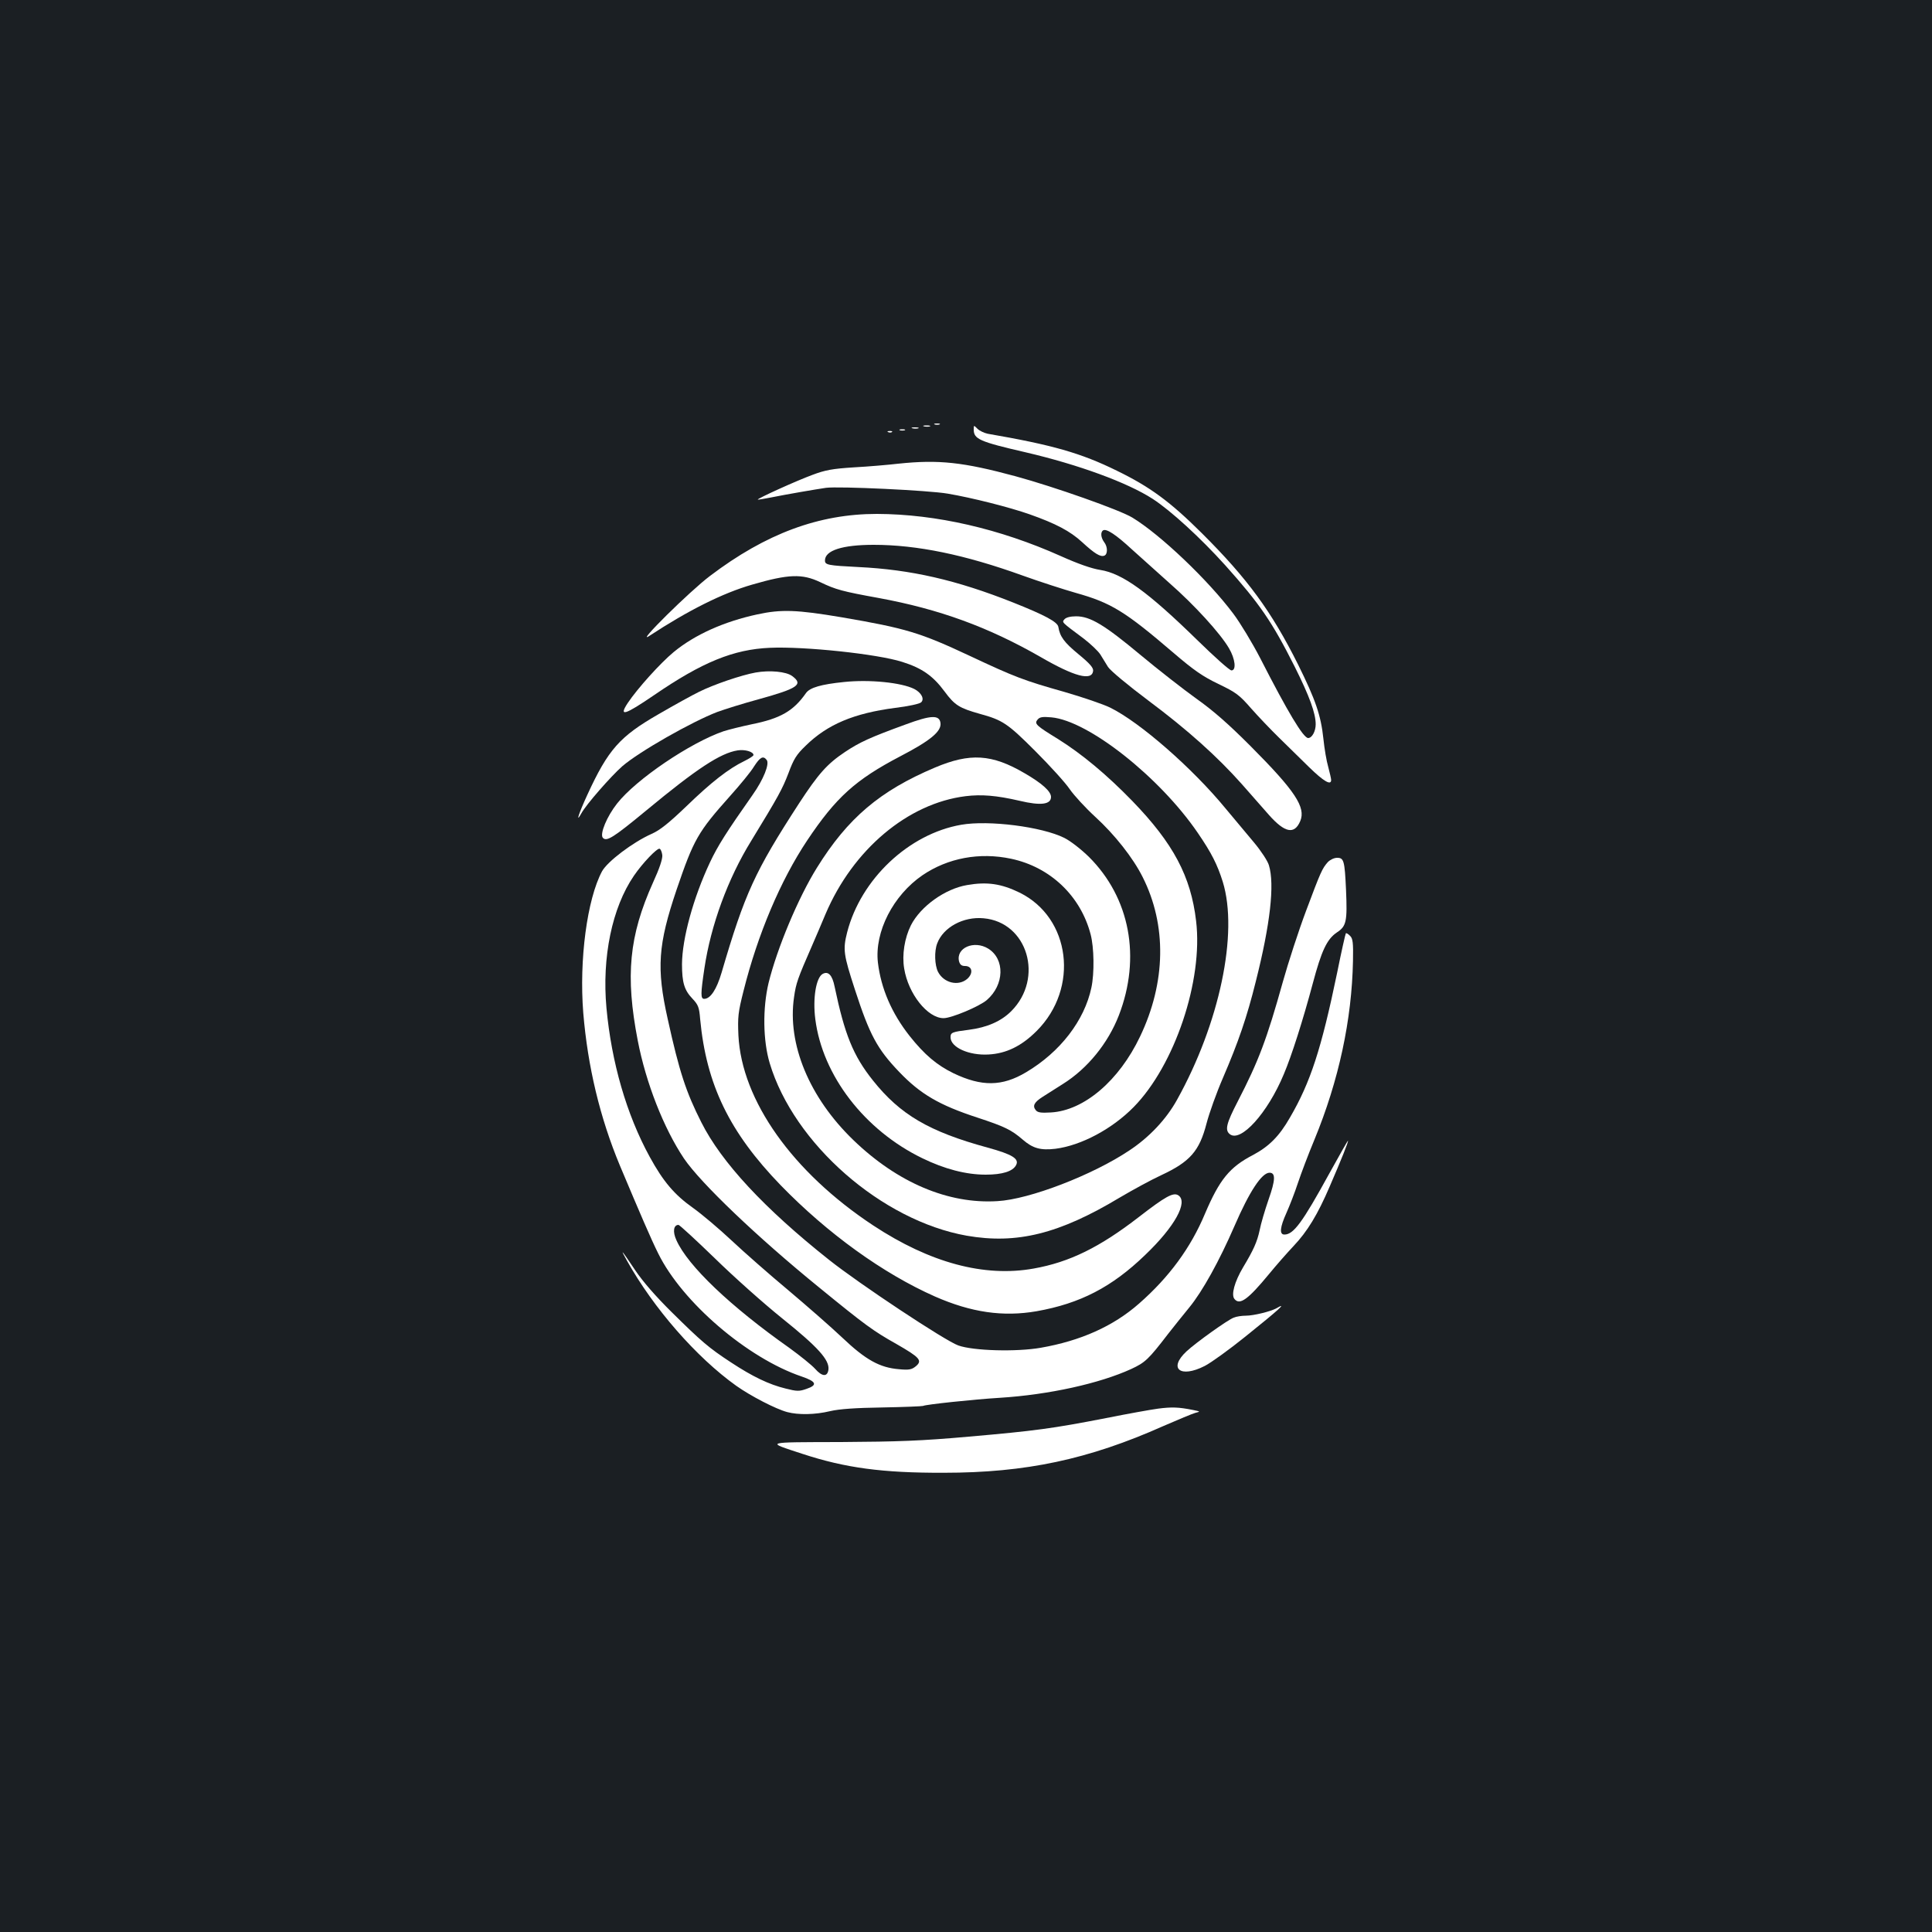<?xml version="1.0" standalone="no"?>
<!DOCTYPE svg PUBLIC "-//W3C//DTD SVG 20010904//EN"
 "http://www.w3.org/TR/2001/REC-SVG-20010904/DTD/svg10.dtd">
<svg version="1.0" xmlns="http://www.w3.org/2000/svg"
 width="1000pt" height="1000pt" viewBox="0 0 1000 1000"
 preserveAspectRatio="xMidYMid meet">
<rect width="100%" height="100%" fill="#1b1f23"/>
<g transform="translate(0,1000) scale(0.1,-0.1)"
fill="#ffffff" stroke="none">
<path d="M4838 7803 c6 -2 18 -2 25 0 6 3 1 5 -13 5 -14 0 -19 -2 -12 -5z"/>
<path d="M4783 7793 c9 -2 23 -2 30 0 6 3 -1 5 -18 5 -16 0 -22 -2 -12 -5z"/>
<path d="M5040 7777 c0 -50 30 -63 268 -118 275 -64 528 -157 658 -241 94 -61
247 -201 376 -344 179 -200 242 -292 359 -524 77 -154 109 -242 109 -299 0
-36 -19 -71 -39 -71 -25 0 -106 135 -249 415 -40 77 -102 180 -138 228 -131
175 -378 410 -523 498 -66 40 -403 159 -605 214 -270 73 -397 87 -606 65 -52
-6 -156 -15 -230 -19 -111 -7 -149 -14 -215 -39 -82 -30 -287 -123 -283 -128
2 -1 32 4 68 11 79 16 230 42 285 50 65 9 532 -13 630 -30 125 -21 322 -71
424 -107 136 -48 210 -87 272 -144 65 -60 95 -78 115 -70 18 7 18 46 -1 70
-17 23 -20 52 -5 61 17 10 67 -23 148 -98 43 -39 131 -118 195 -175 129 -113
263 -260 308 -337 33 -56 39 -115 13 -115 -10 0 -89 71 -178 158 -254 248
-386 344 -501 362 -45 7 -116 32 -205 72 -315 141 -645 217 -951 218 -299 0
-574 -101 -864 -321 -104 -78 -389 -360 -315 -311 201 132 380 222 533 266
189 55 259 57 352 13 81 -39 115 -48 302 -82 316 -58 569 -151 838 -305 176
-102 266 -126 273 -73 2 16 -15 37 -76 87 -74 61 -96 91 -104 141 -4 26 -70
61 -233 126 -294 117 -531 171 -802 184 -158 8 -173 11 -173 34 0 52 90 81
252 81 224 0 472 -51 771 -159 89 -32 213 -72 276 -90 182 -51 254 -95 506
-311 104 -89 150 -121 231 -160 92 -44 109 -57 170 -127 38 -43 103 -111 144
-151 41 -41 112 -109 156 -153 76 -74 114 -96 114 -66 0 6 -7 37 -15 67 -9 30
-20 96 -25 145 -13 123 -41 203 -131 385 -138 276 -262 445 -498 680 -164 163
-268 240 -441 324 -185 91 -332 133 -668 191 -18 4 -42 15 -53 26 -19 19 -19
19 -19 -4z"/>
<path d="M4723 7783 c9 -2 23 -2 30 0 6 3 -1 5 -18 5 -16 0 -22 -2 -12 -5z"/>
<path d="M4658 7773 c6 -2 18 -2 25 0 6 3 1 5 -13 5 -14 0 -19 -2 -12 -5z"/>
<path d="M4598 7763 c7 -3 16 -2 19 1 4 3 -2 6 -13 5 -11 0 -14 -3 -6 -6z"/>
<path d="M3920 6820 c-172 -37 -324 -105 -433 -195 -69 -57 -188 -189 -238
-264 -48 -73 -16 -63 138 42 248 170 410 236 598 244 178 8 557 -32 685 -73
102 -32 159 -72 219 -153 53 -72 77 -86 183 -116 117 -32 143 -49 286 -192 76
-76 157 -165 179 -198 23 -33 82 -97 131 -142 102 -93 197 -214 246 -312 126
-249 121 -546 -13 -826 -109 -229 -290 -383 -461 -393 -51 -3 -69 -1 -79 12
-18 22 -8 41 36 69 21 13 68 43 104 66 128 80 234 211 290 355 116 300 58 609
-155 821 -41 40 -95 82 -127 98 -116 58 -392 93 -534 68 -271 -47 -519 -281
-590 -556 -23 -90 -19 -116 40 -297 76 -234 115 -307 229 -426 110 -115 207
-172 406 -237 140 -46 175 -63 234 -114 52 -45 92 -56 169 -47 133 17 293 102
405 216 212 216 360 655 323 963 -27 231 -118 402 -330 621 -134 138 -262 244
-385 321 -114 70 -124 79 -105 101 11 13 26 15 71 11 191 -17 560 -309 757
-597 72 -105 102 -165 130 -254 82 -266 -17 -734 -237 -1129 -56 -101 -144
-194 -247 -262 -190 -127 -517 -253 -682 -262 -255 -16 -518 96 -746 316 -228
220 -343 497 -307 740 10 72 19 97 93 266 19 44 51 118 70 164 142 334 426
573 725 610 82 10 159 4 280 -24 109 -26 162 -19 162 20 0 29 -47 71 -137 123
-169 99 -282 106 -464 29 -284 -120 -451 -261 -611 -519 -97 -156 -206 -417
-250 -596 -31 -131 -29 -298 6 -415 125 -417 580 -815 1020 -893 259 -45 478
9 791 197 66 39 163 92 215 116 150 70 198 125 235 268 14 54 52 160 85 236
80 186 124 314 170 499 75 297 98 502 68 601 -6 22 -41 75 -77 118 -36 43
-103 123 -148 177 -171 208 -442 445 -596 521 -34 17 -142 54 -239 82 -209 59
-256 77 -488 186 -258 121 -331 143 -664 200 -231 39 -312 42 -436 15z m1314
-1265 c202 -43 359 -192 411 -391 18 -68 20 -201 4 -276 -36 -170 -161 -333
-338 -438 -124 -74 -230 -75 -376 -5 -86 42 -150 96 -227 193 -93 118 -148
246 -164 380 -18 159 79 348 231 452 131 89 295 120 459 85z"/>
<path d="M5006 5419 c-114 -19 -241 -110 -291 -208 -33 -66 -47 -153 -35 -224
21 -131 121 -257 204 -257 41 0 186 61 224 94 91 79 94 212 7 266 -73 45 -168
4 -151 -66 5 -17 13 -24 31 -24 38 0 44 -38 11 -67 -46 -39 -121 -21 -151 37
-17 34 -20 106 -4 147 31 83 135 140 240 130 228 -20 314 -310 143 -481 -52
-52 -125 -84 -218 -96 -88 -11 -96 -14 -96 -39 0 -52 95 -95 197 -89 91 5 170
43 249 122 221 221 176 586 -89 716 -94 46 -168 57 -271 39z"/>
<path d="M5510 6795 c-14 -17 -19 -12 100 -101 35 -27 73 -63 85 -81 11 -18
29 -47 40 -65 12 -19 102 -94 210 -175 201 -150 356 -289 483 -432 42 -48 105
-119 139 -158 83 -94 133 -104 163 -33 30 71 -26 156 -257 388 -114 114 -192
183 -281 246 -68 49 -199 151 -290 227 -186 155 -259 199 -332 199 -30 0 -52
-6 -60 -15z"/>
<path d="M3911 6519 c-73 -13 -217 -62 -293 -100 -35 -17 -129 -69 -210 -116
-200 -115 -260 -182 -368 -417 -43 -93 -63 -153 -31 -96 24 45 155 194 212
244 88 76 361 231 492 281 38 14 134 44 215 66 202 56 232 76 172 120 -31 23
-116 31 -189 18z"/>
<path d="M4369 6470 c-119 -12 -177 -29 -197 -57 -65 -93 -132 -132 -282 -162
-52 -11 -117 -27 -145 -36 -172 -59 -453 -249 -551 -374 -53 -67 -90 -157 -74
-177 19 -22 53 -1 225 141 262 217 384 297 473 311 38 6 82 -7 82 -24 0 -5
-21 -18 -47 -31 -81 -39 -171 -109 -299 -233 -93 -89 -138 -125 -181 -144 -97
-43 -229 -143 -257 -194 -77 -144 -119 -458 -97 -733 23 -277 86 -542 190
-791 106 -252 161 -380 198 -454 124 -252 462 -542 743 -637 76 -26 83 -44 24
-64 -37 -13 -49 -13 -108 2 -86 21 -171 62 -282 135 -116 76 -153 108 -307
260 -83 82 -150 159 -189 217 -71 106 -82 119 -43 50 138 -247 360 -501 566
-648 75 -53 204 -120 264 -136 57 -15 143 -14 222 5 47 11 131 17 270 19 111
2 206 6 211 8 10 7 263 34 397 42 254 16 516 74 680 149 73 34 89 49 192 183
27 34 75 95 109 136 68 83 155 240 234 422 77 178 141 275 181 275 32 0 31
-37 -5 -139 -19 -55 -40 -126 -46 -158 -13 -61 -32 -103 -86 -193 -44 -74 -63
-143 -44 -164 27 -33 70 -2 178 129 36 44 93 109 127 145 72 76 125 163 188
310 60 139 98 233 94 236 -1 1 -44 -75 -96 -169 -141 -257 -186 -317 -233
-317 -27 0 -23 38 11 113 16 36 43 105 59 154 16 48 54 149 85 223 127 308
194 622 200 926 2 96 -1 116 -15 130 -10 10 -19 16 -22 13 -2 -2 -23 -94 -45
-204 -82 -395 -138 -567 -244 -749 -56 -98 -109 -150 -191 -194 -122 -63 -174
-128 -249 -304 -74 -177 -186 -329 -341 -465 -134 -118 -303 -193 -509 -229
-126 -22 -349 -16 -427 12 -68 24 -513 319 -670 444 -334 265 -556 504 -660
711 -79 156 -114 262 -174 535 -59 263 -50 385 46 669 89 261 110 298 277 485
52 58 108 126 124 153 31 48 47 57 65 34 17 -20 -17 -103 -73 -182 -135 -192
-180 -263 -220 -348 -87 -185 -144 -395 -145 -527 0 -96 12 -135 54 -179 30
-32 35 -44 40 -106 32 -340 152 -586 417 -860 243 -250 530 -457 799 -576 187
-82 351 -106 525 -76 226 40 390 125 562 291 154 147 224 275 172 309 -26 17
-67 -6 -204 -112 -203 -157 -359 -234 -545 -267 -256 -46 -537 30 -830 223
-418 276 -681 647 -698 984 -4 95 -2 118 27 232 73 291 191 570 329 777 149
223 250 314 481 435 156 81 214 129 209 172 -5 44 -49 42 -181 -7 -184 -67
-238 -92 -313 -142 -93 -62 -138 -113 -238 -266 -229 -353 -281 -466 -401
-876 -26 -88 -58 -136 -90 -136 -19 0 -19 24 1 158 33 222 121 464 243 661
141 231 160 266 192 349 27 73 41 96 89 142 113 111 250 168 463 196 67 8 128
21 135 29 18 17 1 50 -36 69 -66 33 -231 50 -363 36z m-941 -896 c2 -20 -15
-70 -48 -142 -124 -276 -144 -482 -79 -818 42 -218 134 -453 239 -610 86 -127
379 -407 700 -668 240 -196 280 -225 399 -292 122 -70 137 -86 101 -116 -21
-17 -35 -20 -87 -15 -99 8 -172 48 -293 163 -58 55 -184 165 -280 246 -96 80
-228 196 -293 257 -65 61 -155 137 -200 169 -96 68 -154 136 -224 264 -120
219 -198 489 -224 771 -24 262 29 519 142 684 45 66 120 144 133 140 6 -2 12
-17 14 -33z m271 -2086 c97 -95 255 -236 351 -313 183 -147 244 -214 238 -264
-5 -39 -33 -37 -69 4 -18 20 -78 68 -133 108 -305 215 -526 425 -585 558 -20
43 -15 79 11 79 5 0 90 -78 187 -172z"/>
<path d="M6873 5538 c-29 -33 -36 -47 -113 -253 -38 -101 -92 -267 -120 -367
-83 -297 -125 -409 -234 -620 -58 -112 -67 -147 -41 -168 56 -46 196 108 280
310 40 94 99 279 150 470 45 169 73 229 125 264 49 32 54 57 47 220 -7 151
-11 166 -46 166 -16 0 -36 -10 -48 -22z"/>
<path d="M4258 4959 c-34 -19 -52 -126 -38 -234 37 -292 255 -575 554 -720
115 -56 226 -85 328 -85 86 0 140 17 157 49 18 33 -19 56 -147 91 -304 83
-453 171 -594 348 -102 128 -146 237 -198 485 -12 60 -33 82 -62 66z"/>
<path d="M6606 3228 c-29 -16 -117 -38 -158 -38 -20 0 -48 -4 -62 -10 -31 -11
-198 -131 -244 -174 -97 -90 -33 -141 94 -76 33 17 127 85 209 151 178 143
221 182 161 147z"/>
<path d="M5995 2709 c-38 -5 -160 -27 -270 -49 -278 -54 -367 -66 -710 -96
-248 -22 -363 -26 -663 -28 -402 -1 -391 2 -199 -61 222 -73 415 -99 732 -98
424 0 749 69 1137 242 76 33 150 64 165 68 27 7 27 7 -12 15 -75 15 -110 16
-180 7z"/>
</g>
</svg>
